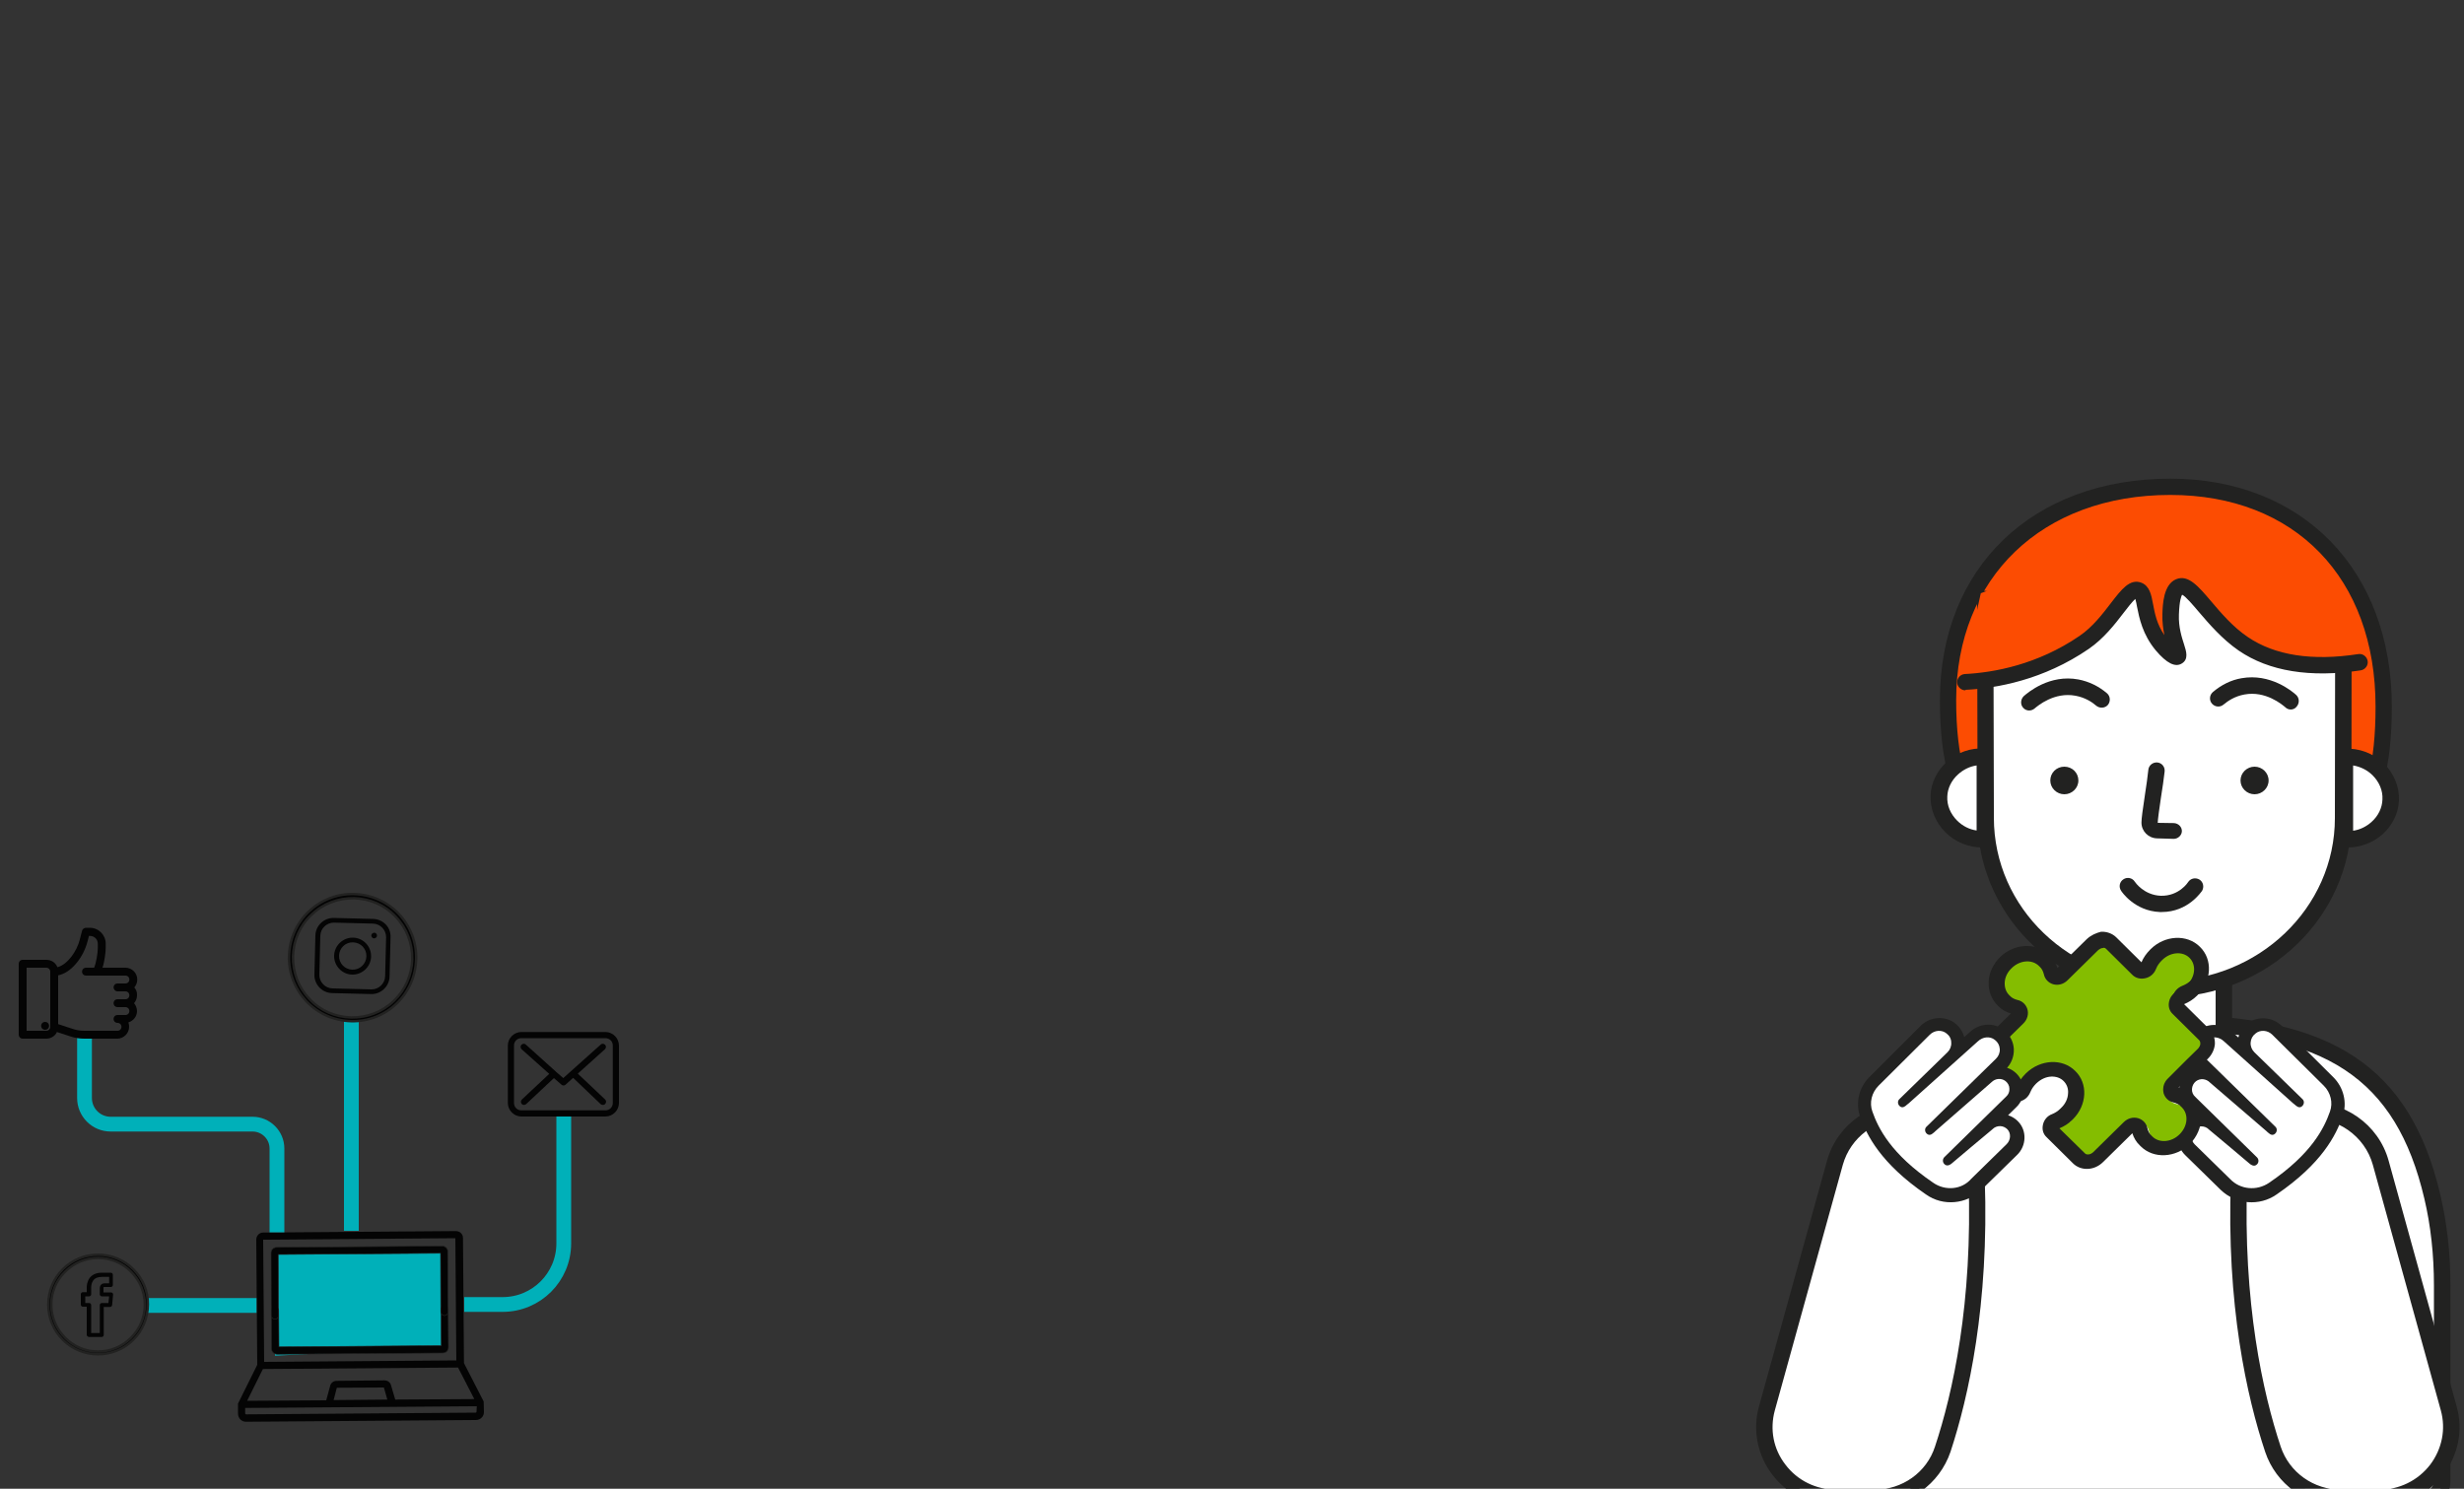 <?xml version="1.0" encoding="utf-8"?>
<!-- Generator: Adobe Illustrator 22.1.0, SVG Export Plug-In . SVG Version: 6.00 Build 0)  -->
<svg version="1.1" id="Capa_1" xmlns="http://www.w3.org/2000/svg" xmlns:xlink="http://www.w3.org/1999/xlink" x="0px" y="0px"
	 viewBox="0 0 1000 604.3" style="enable-background:new 0 0 1000 604.3;" xml:space="preserve">
<rect x="0" y="0" width="1000" height="604.3" fill="#333333" stroke="none"/>
<style type="text/css">
	.st0{fill:#00B0B9;}
	.st1{fill:#040404;}
	.st2{fill:none;stroke:#222221;stroke-width:0.25;stroke-miterlimit:10;}
	.st3{fill:none;stroke:#00B0B9;stroke-width:6;stroke-miterlimit:10;}
	.st4{fill:none;stroke:#222221;stroke-miterlimit:10;}
	.st5{fill:#FFFFFF;}
	.st6{fill:#222221;}
	.st7{fill:#FC4C02;}
	.st8{fill:#222221;stroke:#222221;stroke-width:3;stroke-miterlimit:10;}
	.st9{fill:#84BD00;}
</style>
<polygon class="st0" points="111.9,507.9 180.4,507.3 180.7,546.7 111.6,550.3 "/>
<path class="st1" d="M196.3,569.2C196.3,569.2,196.3,569.2,196.3,569.2c0-0.1,0-0.2,0-0.2c0,0,0,0,0,0c0-0.1,0-0.1,0-0.2
	c0,0,0,0,0,0c0,0,0-0.1-0.1-0.1c0,0,0,0,0,0l-7.9-15.4l-0.4-50.8c0-1.6-1.3-2.8-2.9-2.8l-78.2,0.6c-1.6,0-2.8,1.3-2.8,2.9l0.4,50.8
	l-7.7,15.5c0,0,0,0,0,0c0,0,0,0.1-0.1,0.1c0,0,0,0,0,0c0,0,0,0.1,0,0.2c0,0,0,0,0,0c0,0.1,0,0.1,0,0.2c0,0,0,0,0,0c0,0,0,0.1,0,0.1
	l0,3.7c0,1.9,1.5,3.4,3.4,3.3l93.1-0.7c1.9,0,3.4-1.5,3.3-3.4L196.3,569.2C196.3,569.3,196.3,569.2,196.3,569.2 M106.8,503.2l78-0.6
	l0.4,49.6l-78,0.6L106.8,503.2z M106.7,555.7l79.2-0.6l6.6,12.8l-32.1,0.2l-1.7-5.8c-0.3-1.2-1.4-2-2.7-2l-19.4,0.2
	c-1.2,0-2.3,0.8-2.6,2l-1.6,5.9l-32.1,0.2L106.7,555.7z M157.2,568.1l-21.8,0.2l1.3-5l19.1-0.1L157.2,568.1z M193.4,573
	c0,0.2-0.2,0.4-0.4,0.4l-93.1,0.7c-0.2,0-0.4-0.2-0.4-0.4l0-2.2l94-0.7L193.4,573z"/>
<path class="st1" d="M180.5,529.9c-0.8,0-1.5,0.7-1.5,1.5l0.1,14.8l-65.9,0.5l-0.1-14.8c0-0.8-0.7-1.5-1.5-1.5
	c-0.8,0-1.5,0.7-1.5,1.5l0.1,15.5c0,1.3,1,2.3,2.3,2.3l67.2-0.5c1.3,0,2.3-1,2.3-2.3l-0.1-15.5C181.9,530.5,181.3,529.9,180.5,529.9
	"/>
<path class="st2" d="M180.5,529.9c-0.8,0-1.5,0.7-1.5,1.5l0.1,14.8l-65.9,0.5l-0.1-14.8c0-0.8-0.7-1.5-1.5-1.5
	c-0.8,0-1.5,0.7-1.5,1.5l0.1,15.5c0,1.3,1,2.3,2.3,2.3l67.2-0.5c1.3,0,2.3-1,2.3-2.3l-0.1-15.5C181.9,530.5,181.3,529.9,180.5,529.9
	"/>
<path class="st1" d="M179.5,505.8l-67.2,0.5c-1.3,0-2.3,1-2.3,2.3l0.1,25.4c0,0.8,0.7,1.5,1.5,1.5c0.8,0,1.5-0.7,1.4-1.5l-0.1-24.8
	l65.9-0.5l0.1,23.8c0,0.8,0.7,1.5,1.5,1.5c0.8,0,1.5-0.7,1.4-1.5l-0.1-24.5C181.8,506.8,180.7,505.8,179.5,505.8"/>
<path class="st2" d="M179.5,505.8l-67.2,0.5c-1.3,0-2.3,1-2.3,2.3l0.1,25.4c0,0.8,0.7,1.5,1.5,1.5c0.8,0,1.5-0.7,1.4-1.5l-0.1-24.8
	l65.9-0.5l0.1,23.8c0,0.8,0.7,1.5,1.5,1.5c0.8,0,1.5-0.7,1.4-1.5l-0.1-24.5C181.8,506.8,180.7,505.8,179.5,505.8"/>
<path class="st3" d="M112.4,500.2v-34c0-5.5-4.5-9.9-9.9-9.9H44.9c-5.9,0-10.6-4.8-10.6-10.6V420"/>
<line class="st3" x1="104.1" y1="529.9" x2="59.5" y2="529.9"/>
<line class="st3" x1="142.6" y1="499.6" x2="142.6" y2="414.2"/>
<path class="st3" d="M188.4,529.5H204c13.7,0,24.8-11.1,24.8-24.8V453"/>
<path class="st1" d="M161.8,370.9c-4.8-5-11.2-7.8-18.1-8c-6.9-0.2-13.4,2.4-18.4,7.1c-5,4.8-7.8,11.2-8,18.1
	c-0.2,6.9,2.4,13.4,7.1,18.4c4.8,5,11.2,7.8,18.1,8c6.9,0.2,13.5-2.4,18.4-7.1c5-4.8,7.8-11.2,8-18.1
	C169.1,382.5,166.5,375.9,161.8,370.9 M159.8,406.3c-4.7,4.5-10.8,6.8-17.3,6.7c-6.5-0.2-12.5-2.8-16.9-7.5
	c-4.5-4.7-6.8-10.8-6.7-17.3c0.2-6.5,2.8-12.5,7.5-16.9c4.7-4.5,10.8-6.8,17.3-6.7c6.5,0.2,12.5,2.8,16.9,7.5
	c4.5,4.7,6.8,10.8,6.7,17.3C167.1,395.8,164.5,401.8,159.8,406.3"/>
<path class="st4" d="M161.8,370.9c-4.8-5-11.2-7.8-18.1-8c-6.9-0.2-13.4,2.4-18.4,7.1c-5,4.8-7.8,11.2-8,18.1
	c-0.2,6.9,2.4,13.4,7.1,18.4c4.8,5,11.2,7.8,18.1,8c6.9,0.2,13.5-2.4,18.4-7.1c5-4.8,7.8-11.2,8-18.1
	C169.1,382.5,166.5,375.9,161.8,370.9 M159.8,406.3c-4.7,4.5-10.8,6.8-17.3,6.7c-6.5-0.2-12.5-2.8-16.9-7.5
	c-4.5-4.7-6.8-10.8-6.7-17.3c0.2-6.5,2.8-12.5,7.5-16.9c4.7-4.5,10.8-6.8,17.3-6.7c6.5,0.2,12.5,2.8,16.9,7.5
	c4.5,4.7,6.8,10.8,6.7,17.3C167.1,395.8,164.5,401.8,159.8,406.3"/>
<path class="st1" d="M151.4,373l-15.9-0.4c-4-0.1-7.4,3.1-7.5,7.1l-0.4,15.9c-0.1,4,3.1,7.4,7.1,7.5l15.9,0.4c4,0.1,7.4-3.1,7.5-7.1
	l0.4-15.9C158.7,376.4,155.5,373.1,151.4,373 M156.3,396.3c-0.1,3-2.6,5.3-5.5,5.3l-15.9-0.4c-3-0.1-5.3-2.6-5.3-5.5l0.4-15.9
	c0.1-3,2.6-5.3,5.5-5.3l15.9,0.4c3,0.1,5.3,2.6,5.3,5.5L156.3,396.3z"/>
<path class="st1" d="M151.9,378.6c-0.6,0-1.2,0.5-1.2,1.1c0,0.6,0.5,1.2,1.1,1.2c0.6,0,1.2-0.5,1.2-1.1
	C153,379.1,152.5,378.6,151.9,378.6"/>
<path class="st1" d="M143.3,380.6c-4.1-0.1-7.6,3.2-7.7,7.3c-0.1,4.1,3.2,7.6,7.3,7.7c4.1,0.1,7.6-3.2,7.7-7.3
	C150.7,384.1,147.4,380.7,143.3,380.6 M143,393.6c-3.1-0.1-5.5-2.6-5.4-5.7c0.1-3.1,2.6-5.5,5.7-5.4c3.1,0.1,5.5,2.6,5.4,5.7
	C148.6,391.3,146,393.7,143,393.6"/>
<path class="st1" d="M18.3,414.8c0.9,0,1.6,0.7,1.6,1.6c0,0.9-0.7,1.6-1.6,1.6c-0.9,0-1.6-0.7-1.6-1.6
	C16.7,415.5,17.4,414.8,18.3,414.8"/>
<path class="st1" d="M54.5,400.8c0.8-0.9,1.2-2,1.2-3.2c0-2.7-2.2-4.8-4.8-4.8h-9.3c0.9-2.8,1.3-6.5,1.3-8.1V383
	c0-3.5-2.9-6.4-6.4-6.4h-1.6c-0.7,0-1.4,0.5-1.6,1.2l-0.9,3.5c-1.2,4.9-5.1,10.3-9.1,11.3c-0.7-1.8-2.4-3-4.5-3H9.2
	c-0.9,0-1.6,0.7-1.6,1.6V420c0,0.9,0.7,1.6,1.6,1.6h9.6c1.9,0,3.6-1.1,4.3-2.7l5.5,1.8c1.8,0.6,3.7,0.9,5.6,0.9h13.4
	c2.6,0,4.8-2.2,4.8-4.8c0-0.6-0.1-1.2-0.3-1.8c2-0.6,3.5-2.4,3.5-4.6c0-1.2-0.5-2.4-1.2-3.2c0.8-0.9,1.2-2,1.2-3.2
	C55.7,402.7,55.2,401.6,54.5,400.8 M20.4,416.8c0,0.9-0.7,1.6-1.6,1.6h-8v-25.6h8c0.9,0,1.6,0.7,1.6,1.6V416.8z M47.7,402.4h3.2
	c0.9,0,1.6,0.7,1.6,1.6c0,0.9-0.7,1.6-1.6,1.6h-3.2c-0.9,0-1.6,0.7-1.6,1.6c0,0.9,0.7,1.6,1.6,1.6h3.2c0.9,0,1.6,0.7,1.6,1.6
	c0,0.9-0.7,1.6-1.6,1.6h-3.2c-0.9,0-1.6,0.7-1.6,1.6c0,0.9,0.7,1.6,1.6,1.6c0.9,0,1.6,0.7,1.6,1.6s-0.7,1.6-1.6,1.6H34.3
	c-1.6,0-3.1-0.2-4.6-0.7l-6.1-2v-19.8c2.5-0.5,5-2.1,7.2-4.7c2.2-2.5,3.9-5.9,4.7-9l0.6-2.3h0.4c1.8,0,3.2,1.4,3.2,3.2v1.6
	c0,2.2-0.7,6.3-1.5,8.1h-3.3c-0.9,0-1.6,0.7-1.6,1.6c0,0.9,0.7,1.6,1.6,1.6h16c0.9,0,1.6,0.7,1.6,1.6c0,0.9-0.7,1.6-1.6,1.6h-3.2
	c-0.9,0-1.6,0.7-1.6,1.6C46.1,401.6,46.8,402.4,47.7,402.4"/>
<path class="st1" d="M245.7,418.9h-34.1c-3,0-5.5,2.5-5.5,5.5v23.3c0,3,2.5,5.5,5.5,5.5h34.1c3,0,5.5-2.5,5.5-5.5v-23.3
	C251.2,421.4,248.7,418.9,245.7,418.9 M248.7,447.7c0,1.7-1.3,3-3,3h-34.1c-1.7,0-3-1.3-3-3v-23.3c0-1.7,1.3-3,3-3h34.1
	c1.7,0,3,1.3,3,3L248.7,447.7L248.7,447.7z"/>
<path class="st1" d="M234.5,435.8l11-9.9c0.5-0.5,0.6-1.3,0.1-1.8c-0.5-0.5-1.3-0.6-1.8-0.1l-15.2,13.6l-3-2.6c0,0,0,0,0,0
	c-0.1-0.1-0.1-0.1-0.2-0.2L213.4,424c-0.5-0.5-1.3-0.4-1.8,0.1c-0.5,0.5-0.4,1.3,0.1,1.8l11.2,10l-11.1,10.4
	c-0.5,0.5-0.5,1.3-0.1,1.8c0.3,0.3,0.6,0.4,0.9,0.4c0.3,0,0.6-0.1,0.9-0.3l11.3-10.6l3.1,2.7c0.2,0.2,0.5,0.3,0.8,0.3
	c0.3,0,0.6-0.1,0.8-0.3l3.1-2.8l11.2,10.7c0.2,0.2,0.6,0.3,0.9,0.3c0.3,0,0.7-0.1,0.9-0.4c0.5-0.5,0.5-1.3,0-1.8L234.5,435.8z"/>
<path class="st1" d="M36.2,542.7h5.1c0.4,0,0.8-0.4,0.8-0.8v-11.4h2.6c0.4,0,0.7-0.3,0.8-0.7l0.4-4.3c0-0.2,0-0.4-0.2-0.6
	c-0.2-0.2-0.4-0.3-0.6-0.3h-3.1v-1.8c0-0.4,0.1-0.4,0.3-0.4h2.7c0.4,0,0.8-0.4,0.8-0.8v-4.2c0-0.4-0.4-0.8-0.8-0.8l-3.8,0
	c-2.6,0-4.1,1.2-4.8,2.1c-1,1.4-1.2,3-1.2,3.8v2h-1.6c-0.4,0-0.8,0.4-0.8,0.8v4.3c0,0.4,0.4,0.8,0.8,0.8h1.6V542
	C35.4,542.4,35.8,542.7,36.2,542.7 M34.6,528.9v-2.7h1.6c0.4,0,0.8-0.4,0.8-0.8v-2.8c0-0.5,0.1-1.8,0.8-2.8c0.7-1,1.9-1.5,3.5-1.5
	l3,0v2.6h-1.9c-0.9,0-1.9,0.6-1.9,2v2.5c0,0.4,0.4,0.8,0.8,0.8h3l-0.3,2.7h-2.7c-0.4,0-0.8,0.4-0.8,0.8v11.4H37v-11.4
	c0-0.4-0.4-0.8-0.8-0.8H34.6z"/>
<path class="st1" d="M54.1,515.2c-3.8-3.8-8.9-5.9-14.3-5.9c-5.4,0-10.5,2.1-14.3,5.9c-3.8,3.8-5.9,8.9-5.9,14.3
	c0,5.4,2.1,10.5,5.9,14.3c3.8,3.8,8.9,5.9,14.3,5.9c5.4,0,10.5-2.1,14.3-5.9c3.8-3.8,5.9-8.9,5.9-14.3
	C60.1,524.1,58,519.1,54.1,515.2 M53.2,543c-3.6,3.6-8.4,5.6-13.4,5.6c-5.1,0-9.9-2-13.4-5.6c-3.6-3.6-5.6-8.4-5.6-13.4
	c0-5.1,2-9.9,5.6-13.4c3.6-3.6,8.4-5.6,13.4-5.6c5.1,0,9.9,2,13.4,5.6c3.6,3.6,5.6,8.4,5.6,13.4C58.8,534.6,56.8,539.4,53.2,543"/>
<path class="st4" d="M54.1,515.2c-3.8-3.8-8.9-5.9-14.3-5.9c-5.4,0-10.5,2.1-14.3,5.9c-3.8,3.8-5.9,8.9-5.9,14.3
	c0,5.4,2.1,10.5,5.9,14.3c3.8,3.8,8.9,5.9,14.3,5.9c5.4,0,10.5-2.1,14.3-5.9c3.8-3.8,5.9-8.9,5.9-14.3
	C60.1,524.1,58,519.1,54.1,515.2 M53.2,543c-3.6,3.6-8.4,5.6-13.4,5.6c-5.1,0-9.9-2-13.4-5.6c-3.6-3.6-5.6-8.4-5.6-13.4
	c0-5.1,2-9.9,5.6-13.4c3.6-3.6,8.4-5.6,13.4-5.6c5.1,0,9.9,2,13.4,5.6c3.6,3.6,5.6,8.4,5.6,13.4C58.8,534.6,56.8,539.4,53.2,543"/>
<g>
	<path class="st5" d="M781.9,608.4c68.4,0,172.4,0.1,202,0c4,0,7.2-3.2,7.2-7.2v-79.5c0-12.1-1.2-24.2-4-36
		c-12-50.8-43.4-70.4-106.4-70.4c-10.4-1-23.5-1.4-38.4,0.7c-3.7,0.5-48.6,9.7-64.7,63.6c-3.1,10.5-4.5,21.4-4.5,32.4l0.4,88.3
		C773.6,604.7,777.3,608.4,781.9,608.4"/>
</g>
<g>
	<path class="st6" d="M950.6,611.7c-44.9,0-116.9,0-168.7,0c-6.4,0-11.6-5.1-11.6-11.5l-0.4-88.3c-0.1-11.7,1.5-23,4.6-33.3
		c17.5-58.3,66.9-65.8,67.4-65.9c12.9-1.8,26.1-2,39.2-0.7c0,0,0.1,0,0.1,0c65.3,0,97.1,21.2,109.2,73c2.7,11.4,4.1,23.8,4.1,36.8
		v79.5c0,5.8-4.7,10.5-10.5,10.5C976.7,611.7,965,611.7,950.6,611.7z M864.4,417.8c-7.3,0-14.5,0.5-21.6,1.5
		c-0.5,0.1-46,7.8-62,61.2c-2.9,9.8-4.4,20.3-4.3,31.4l0.4,88.3c0,2.7,2.3,4.9,5,4.9h0c68.4,0,172.4,0.1,202,0
		c2.2,0,3.9-1.7,3.9-3.8v-79.5c0-12.5-1.3-24.3-3.9-35.3c-11.5-48.9-40.4-67.9-103.2-67.9C875.2,418,869.8,417.8,864.4,417.8z"/>
</g>
<g>
	<path class="st7" d="M967.4,286.7c0,65.5-31,60.2-84.2,60.2c-53.2,0-92.6,8.1-92.6-62.7c0-52.5,37-86.6,90.2-86.6
		C934,197.6,967.4,234.3,967.4,286.7"/>
</g>
<g>
	<path class="st6" d="M855.2,350.5c-21.7,0-40.3-1.7-52.5-13.8c-10.5-10.4-15.4-27-15.4-52.5c0-53.8,37.6-89.9,93.5-89.9
		c53.8,0,89.9,37.2,89.9,92.5c0,25-4.5,41.2-14.2,50.8c-13.2,13.1-34.8,13-62.2,12.8c-8.4-0.1-17.6,0-26,0.1
		C863.8,350.4,859.4,350.5,855.2,350.5z M880.8,200.9c-52,0-86.9,33.5-86.9,83.3c0,23.3,4.4,38.9,13.4,47.8
		c12.7,12.5,33.9,12.2,60.9,11.8c8.5-0.1,17.7-0.2,26.2-0.1c26.8,0.2,46.2,0.3,57.5-10.8c8.3-8.3,12.2-22.9,12.2-46.1
		C964.1,234.6,931.4,200.9,880.8,200.9z"/>
</g>
<g>
	<path class="st5" d="M902.6,391.2h-48.9V419c0,6.6,3.8,12.7,9.9,15.6c3.8,1.8,8.7,3.3,14.4,3.3c5.8,0,10.8-1.5,14.6-3.3
		c6.1-2.9,9.9-9,9.9-15.6V391.2z"/>
</g>
<g>
	<path class="st6" d="M878.1,441.2c0,0-0.1,0-0.1,0c-5.5,0-10.8-1.2-15.8-3.6c-7.2-3.4-11.8-10.7-11.8-18.6v-31h55.5v31
		c0,7.9-4.6,15.2-11.8,18.6C889,440,883.7,441.2,878.1,441.2z M857,394.6V419c0,5.3,3.1,10.3,8,12.6c4.1,2,8.5,3,13,3
		c4.6,0.1,9-1,13.2-3c4.9-2.3,8-7.3,8-12.6v-24.4H857z"/>
</g>
<g>
	<path class="st5" d="M951,331.4c0-23.9,0.1-47.7,0.1-71.6c-48.5-5.5-96.9-11-145.4-16.5c0.1,29.4,0.1,58.7,0.2,88.1h0
		c0,0.2,0,0.4,0,0.7c0,38.3,32.5,69.4,72.5,69.4c40.1,0,72.5-31.1,72.5-69.4V331.4z"/>
</g>
<g>
	<path class="st6" d="M878.4,404.8c-40.9,0-74.3-31.2-75.8-70.1h0l0-1.2c0-0.5,0-1,0-1.5l0-0.2l0-0.5l-0.2-91.8l152,17.3l-0.1,75.2
		C954.3,372.2,920.2,404.8,878.4,404.8z M809.2,328.1L809.2,328.1l0,3.3l0,0.5c0,36.7,31,66.3,69.2,66.3s69.2-29.7,69.2-66.1
		l0.1-69.3L809,247L809.2,328.1z"/>
</g>
<g>
	<path class="st6" d="M843.5,316.8c0,3.1-2.6,5.6-5.7,5.6s-5.7-2.5-5.7-5.6c0-3.1,2.5-5.6,5.7-5.6S843.5,313.7,843.5,316.8"/>
</g>
<g>
	<path class="st6" d="M929.7,288c-0.8,0-1.6-0.3-2.2-0.9c-1.3-1.1-8-6.8-16.6-5.2c-3.9,0.7-6.7,2.6-8.5,4.1c-1.4,1.2-3.5,1-4.7-0.4
		c-1.2-1.4-1-3.5,0.4-4.7c3.4-2.9,7.4-4.9,11.6-5.6c11.7-2.1,20.6,5.3,22.2,6.8c1.3,1.2,1.4,3.3,0.2,4.7
		C931.5,287.6,930.6,288,929.7,288z"/>
</g>
<g>
	<path class="st7" d="M882.1,222.6l47.1,3.1l19.3,12.5l5.3,9.1l2.2,21.6c-24.3,3.7-38.5-1.6-47.1-7.5c-13.6-9.3-20.9-25.3-26.1-23.2
		c-3.2,1.3-3.4,8.3-3.5,11.2c-0.3,9.6,4.3,16.2,2.8,17.1c-1,0.6-3.9-1.7-6.3-4.6c-8.5-10.1-5.6-20.8-9.6-22.3
		c-4.6-1.7-10.3,13.2-22,21.2c-19.5,13.3-39.2,15.6-48.3,16.1l8-36.1l52.1-19.9L882.1,222.6"/>
</g>
<g>
	<path class="st5" d="M797.6,276.9c9.1-0.5,28.8-2.8,48.3-16.1c11.7-8,17.4-22.9,22-21.2c3.9,1.5,1.1,12.2,9.6,22.3
		c2.4,2.8,5.3,5.2,6.3,4.6c1.5-0.9-3.1-7.5-2.8-17.1c0.1-2.9,0.3-10,3.5-11.2c5.2-2.1,12.4,13.9,26.1,23.2
		c8.6,5.9,22.8,11.1,47.1,7.5"/>
</g>
<g>
	<path class="st6" d="M797.6,280.2c-1.7,0-3.2-1.4-3.3-3.1c-0.1-1.8,1.3-3.4,3.1-3.5c11.8-0.6,29.5-3.8,46.6-15.5
		c5.3-3.6,9.4-9,12.7-13.3c4.3-5.6,7.7-10,12.3-8.3c3.4,1.3,4.1,4.9,4.8,8.7c0.7,3.7,1.5,8.1,4.6,12.6c-0.5-2.5-0.9-5.3-0.8-8.5
		c0.1-3.9,0.4-12.1,5.6-14.2c4.9-2,9,2.9,14.2,9c3.9,4.6,8.8,10.4,14.9,14.5c10.9,7.4,26,9.8,44.8,6.9c1.8-0.3,3.5,1,3.8,2.8
		c0.3,1.8-1,3.5-2.8,3.8c-20.5,3.1-37.2,0.4-49.5-8c-6.8-4.7-12-10.8-16.2-15.7c-2.3-2.7-5.4-6.4-6.8-7c-0.3,0.5-1.1,2.2-1.3,8.1
		c-0.2,5.1,1.2,9.3,2.1,12.1c0.9,2.8,1.9,6-0.9,7.7c-2.7,1.7-6.2-0.1-10.6-5.3c-5.4-6.5-6.7-13.2-7.6-17.7c-0.2-1-0.4-2.3-0.7-3.2
		c-1.2,1.1-3.2,3.6-4.7,5.6c-3.6,4.7-8.1,10.5-14.2,14.7c-18.4,12.6-37.4,16-50,16.6C797.8,280.2,797.7,280.2,797.6,280.2z"/>
</g>
<g>
	<path class="st6" d="M882.2,340.5c0,0-0.1,0-0.1,0l-6.7-0.2c-3.5-0.1-6.3-2.9-6.3-6.4c0-1.6,0.5-5.3,1.4-11.2
		c0.6-3.7,1.1-7.6,1.4-10.3c0.2-1.8,1.9-3.1,3.7-2.9c1.8,0.2,3.1,1.8,2.9,3.7c-0.3,2.8-0.9,6.8-1.5,10.6c-0.6,4-1.3,9-1.3,10.2
		l6.6,0.1c1.8,0.1,3.3,1.6,3.2,3.4C885.4,339.1,883.9,340.5,882.2,340.5z"/>
</g>
<g>
	<path class="st6" d="M877.3,370.2c-0.2,0-0.5,0-0.7,0c-10.3-0.4-15.6-8.3-15.8-8.7c-1-1.5-0.6-3.6,1-4.6c1.5-1,3.6-0.6,4.6,1
		c0.2,0.3,3.7,5.4,10.5,5.7c7.5,0.2,11.1-5.5,11.1-5.5c1-1.6,3-2,4.6-1.1c1.6,1,2,3,1.1,4.6C893.4,361.9,888.1,370.2,877.3,370.2z"
		/>
</g>
<g>
	<path class="st5" d="M805.5,307.2c-9.9-0.6-18.1,7-18.6,15.9c-0.4,9.5,8.1,18.1,18.6,17.5V307.2z"/>
</g>
<g>
	<path class="st6" d="M804.5,344c-5.6,0-11-2.2-15-6.2c-4-4-6.2-9.4-6-14.9c0.2-5.2,2.6-10,6.6-13.7c4.2-3.8,9.7-5.7,15.4-5.4
		l3.1,0.2v39.7l-3.1,0.2C805.3,344,804.9,344,804.5,344z M802.2,310.7c-2.8,0.4-5.4,1.7-7.5,3.6c-2.7,2.4-4.3,5.7-4.4,9
		c-0.2,3.6,1.3,7.1,4,9.8c2.2,2.2,5,3.6,7.9,4V310.7z"/>
</g>
<g>
	<path class="st5" d="M951.7,340.6c9.9,0.6,18.1-7,18.6-15.9c0.4-9.5-8.1-18.1-18.6-17.5V340.6z"/>
</g>
<g>
	<path class="st6" d="M952.7,344c-0.4,0-0.8,0-1.2,0l-3.1-0.2v-39.7l3.1-0.2c6-0.3,11.8,1.9,16.1,6.1c4,4,6.2,9.4,6,14.9
		c-0.2,5.2-2.6,10-6.6,13.7C963,342.1,958,344,952.7,344z M955,310.7v26.5c2.8-0.4,5.4-1.7,7.5-3.6c2.7-2.4,4.3-5.7,4.4-9.1
		c0.2-3.6-1.3-7.1-4-9.8C960.8,312.6,958,311.2,955,310.7z"/>
</g>
<g>
	<path class="st6" d="M823.5,288.4c-0.9,0-1.8-0.4-2.4-1.1c-1.2-1.3-1.1-3.4,0.2-4.7c1.7-1.5,10.5-9,22.2-6.8
		c4.2,0.8,8.2,2.7,11.6,5.6c1.4,1.2,1.5,3.3,0.4,4.7c-1.2,1.4-3.3,1.5-4.7,0.4c-1.7-1.5-4.6-3.4-8.5-4.1c-8.6-1.6-15.3,4.1-16.6,5.2
		C825.1,288.1,824.3,288.4,823.5,288.4z"/>
</g>
<g>
	<path class="st6" d="M920.7,316.8c0,3.1-2.6,5.6-5.7,5.6s-5.7-2.5-5.7-5.6c0-3.1,2.6-5.6,5.7-5.6S920.7,313.7,920.7,316.8"/>
</g>
<g>
	<path class="st5" d="M922.4,588.3c-6.9-20.9-15.6-58.1-13.8-109.7c0.5-14.8,12.2-26.8,27.1-27.9c13.9-1,26.7,7.9,30.3,21.2
		l27.6,99.7c5.1,18.4-8.9,36.5-28.2,36.5h-15.3C937.6,608.1,926.3,600.1,922.4,588.3"/>
</g>
<g>
	<path class="st6" d="M965.5,611.4h-15.3c-14.1,0-26.5-8.9-30.9-22.1l0,0c-7.4-22.2-15.8-59.5-13.9-110.8
		c0.6-16.5,13.6-29.8,30.2-31c15.5-1.1,29.7,8.8,33.8,23.6l27.6,99.7c2.7,9.7,0.7,19.8-5.4,27.8
		C985.4,606.7,975.9,611.4,965.5,611.4z M925.6,587.2c3.5,10.5,13.4,17.5,24.6,17.5h15.3c8.2,0,15.8-3.7,20.8-10.2
		c4.8-6.4,6.4-14.4,4.3-22l-27.6-99.7c-3.3-11.8-14.6-19.6-26.9-18.8c-13.2,1-23.6,11.6-24.1,24.7
		C910.2,529,918.4,565.5,925.6,587.2L925.6,587.2z"/>
</g>
<g>
	<path class="st8" d="M923.1,483.6c18.1-12.4,23.6-23.5,26.2-30.9c1.8-5,0.4-10.7-3.5-14.5L925,417.5c-3.3-3.2-8.5-3.6-12-0.8
		c-2,1.6-3.3,4-3.4,6.6c0,0.3,0,0.6,0,0.9c-1.6-1.4-3.1-2.8-4.4-4c-3.3-3.2-8.5-3.6-12-0.8c-0.3,0.3-0.7,0.5-0.9,0.9
		c-1.5,1.5-2.4,3.6-2.5,5.7c-0.1,2.6,0.8,5.1,2.7,6.9l1.8,1.7c-1.9-0.1-3.8,0.5-5.3,1.7c-1.9,1.5-3,3.6-3.1,5.9
		c-0.1,2.3,0.8,4.6,2.4,6.2l5.5,5.4c-0.1,0-0.3,0-0.5,0c-2.2,0.1-4.2,1-5.8,2.6c-3,3.2-2.8,8.3,0.4,11.4l14.4,14.1
		C907.9,487.3,916.7,488.1,923.1,483.6 M890.6,464.9c-1.7-1.7-1.9-4.4-0.3-6c0,0,0,0,0,0c0.8-0.8,1.8-1.3,3-1.3c1.1,0,2.2,0.4,3,1.2
		c0,0,0.1,0.1,0.1,0.1l8.5,7.1c2.1,1.8,4.2,3.5,5.8,4.9l1.9,1.6c0.2,0.1,0.4,0.3,0.6,0.5l0,0l0,0c0.8,0.6,1.8,1,2.8-0.1
		c0.7-0.8,0.7-2-0.1-2.7l-25.1-24.6c-0.9-0.8-1.3-2-1.3-3.2c0.1-1.2,0.6-2.3,1.6-3.1c1.6-1.3,4.1-1.1,5.7,0.5c0,0,0.1,0.1,0.1,0.1
		l22.7,19.8c0.3,0.2,0.5,0.5,0.8,0.7l0.1,0.1l0,0c0.9,0.7,1.8,1,2.8,0c0,0,0,0,0,0c0.7-0.8,0.7-2-0.1-2.7L895.1,430
		c-1-1-1.6-2.4-1.5-3.9c0.1-1.5,0.8-2.8,1.9-3.7c2-1.6,4.9-1.3,6.9,0.6l28,25.1c0.3,0.3,0.7,0.6,1,0.8l0.2,0.2l0,0
		c1,0.7,1.8,1,2.7,0c0,0,0,0,0,0c0.7-0.8,0.7-2-0.1-2.7l-19.5-19c-1-1-1.6-2.4-1.5-3.9c0.1-1.5,0.8-2.8,2-3.7c2-1.6,4.9-1.3,6.8,0.5
		l20.8,20.7l0,0c2.8,2.7,3.8,6.9,2.5,10.5c-2.4,6.8-7.5,17.2-24.7,28.9c-4.9,3.4-11.6,2.8-15.9-1.4L890.6,464.9z"/>
</g>
<g>
	<path class="st5" d="M920.9,480.1c17.2-11.7,22.3-22.1,24.7-28.9c1.3-3.6,0.3-7.7-2.5-10.5c0,0,0,0,0,0L922.2,420
		c-1.9-1.9-4.9-2.1-6.8-0.5c-1.2,0.9-1.9,2.2-2,3.7c-0.1,1.5,0.5,2.9,1.5,3.9l19.5,19c0.8,0.7,0.8,1.9,0.1,2.7c0,0,0,0,0,0
		c-0.9,1-1.8,0.7-2.7,0l0,0l-0.2-0.2c-0.3-0.2-0.6-0.5-1-0.8l-28-25.1c-2-1.9-4.9-2.2-6.9-0.6c-1.2,0.9-1.9,2.2-2,3.7
		c-0.1,1.5,0.5,2.9,1.5,3.9l28.2,27.6c0.8,0.7,0.8,1.9,0.1,2.7c0,0,0,0,0,0c-0.9,1-1.9,0.7-2.7,0l0,0l-0.1-0.1
		c-0.3-0.2-0.5-0.4-0.8-0.7L897,439.5c0,0-0.1,0-0.1-0.1c-1.6-1.6-4-1.8-5.7-0.5c-1,0.8-1.5,1.9-1.6,3.1c-0.1,1.2,0.4,2.4,1.3,3.2
		l25.1,24.6c0.7,0.7,0.8,1.9,0.1,2.7c-1,1.1-2,0.6-2.8,0.1l0,0l0,0c-0.2-0.2-0.4-0.3-0.6-0.5l-1.9-1.6c-1.6-1.3-3.7-3.1-5.8-4.9
		l-8.5-7.1c0,0-0.1-0.1-0.1-0.1c-0.8-0.8-1.9-1.2-3-1.2c-1.1,0-2.2,0.5-3,1.3c0,0,0,0,0,0c-1.5,1.6-1.4,4.3,0.3,6l14.4,14.1
		C909.2,482.9,915.9,483.5,920.9,480.1"/>
</g>
<g>
	<path class="st5" d="M788.4,588.3c6.9-20.9,15.6-58.1,13.8-109.7c-0.5-14.8-12.2-26.8-27.1-27.9c-13.9-1-26.7,7.9-30.3,21.2
		L717,571.6c-5.1,18.4,8.9,36.5,28.2,36.5h15.3C773.2,608.1,784.5,600.1,788.4,588.3"/>
</g>
<g>
	<path class="st6" d="M760.6,611.4h-15.3c-10.3,0-19.8-4.7-26-12.8c-6.1-8-8.1-18.2-5.4-27.8l27.6-99.7
		c4.1-14.8,18.3-24.7,33.8-23.6c16.6,1.2,29.6,14.5,30.2,31c1.8,51.3-6.6,88.6-13.9,110.8l0,0C787.1,602.5,774.7,611.4,760.6,611.4z
		 M772.9,454c-11.6,0-21.9,7.7-25,18.8l-27.6,99.7c-2.1,7.7-0.6,15.7,4.3,22c4.9,6.5,12.5,10.2,20.8,10.2h15.3
		c11.3,0,21.2-7,24.6-17.5c7.2-21.7,15.4-58.2,13.6-108.5c-0.5-13.1-10.8-23.7-24-24.7C774.2,454,773.5,454,772.9,454z M788.4,588.3
		L788.4,588.3L788.4,588.3z"/>
</g>
<g>
	<path class="st9" d="M837.3,395.4c-4.4,2.2-5.9,2.2-6.4,1.7c-0.4-0.4,0-1.1,0.1-3.3c0-1.7,0-2.6-0.5-3c-1-0.8-2.9,0.9-4.4,0
		c-0.5-0.3-0.8-0.8-1-1.2l-0.3-0.3c-3-2.9-8.3-2.5-11.9,1c-1.8,1.7-2.8,3.9-3,6.2c-0.1,2.1,0.6,4,2,5.4l0.3,0.3
		c0.2,0.1,0.5,0.4,0.8,0.7c0.9,0.9,1.2,1.6,1.8,2.8c0.9,1.7,1.4,2.5,2.1,2.8c1.3,0.4,2.4-1,3-0.6c0.4,0.3,0.4,1.6-1.7,6.2l-13.3,13
		c-1.1,1.1-1.3,2.7-0.5,3.6l11,10.8c-0.2-1.5,0.6-2.7,1.6-2.9c0.7-0.2,1.4,0.3,1.6,0.4c0.8,0.5,1.7,0.9,2.5,1.4
		c4.9-8.1,14.8-9.5,19.7-5.7c5,3.9,6,14.2-1,20.9c0-1.4,0-2.8,0.1-4.2c-1.3,1.3-2.8,3-4.1,5c-0.7,1.1-1.4,2.2-1.9,3.2l11,10.7
		c0.5,0.5,1.1,0.5,1.5,0.5c0.8,0,1.5-0.4,2.1-1l13.3-13c1.7-1.7,4.1-2.3,6.4-1.7c2.1,0.6,3.6,2.2,4,4.2c0.3,1.3,0.9,2.4,1.8,3.3
		l0.3,0.3c3,2.9,8.3,2.5,11.9-1c3.5-3.5,4-8.7,1-11.6l-0.3-0.3c-0.9-0.9-2.1-1.5-3.4-1.8c-2.1-0.4-3.7-1.9-4.3-3.9
		c-0.2-0.6-0.2-1.1-0.2-1.7c0-1.7,0.7-3.3,2-4.5l3.5-3.4l4.7-4.6l5.1-5c0.6-0.6,1-1.3,1-2.1c0-0.4,0-1-0.5-1.5
		c0,0-13.5-14.7-13.1-16.7c0.5-2.2,2-3.9,4.1-4.7c1.3-0.5,2.5-1.3,3.6-2.3l0.4-0.4c3.5-3.5,4-8.7,1-11.6c-3-2.9-8.3-2.5-11.9,1
		l-0.4,0.4c-1,1-1.8,2.2-2.4,3.5c-0.8,2.1-2.6,3.6-4.8,4c-2,0.4-4.1-0.2-5.5-1.5l-11.5-11.3c-0.5-0.5-1.1-0.5-1.5-0.5
		c-0.7,0-1.5,0.4-2.1,1L837.3,395.4z"/>
</g>
<g>
	<path class="st6" d="M846.9,381.2l-11.9,11.7c-0.6-1.9-1.7-3.6-3.1-5l-0.3-0.3c-5.2-5.2-14.1-4.7-19.9,0.9
		c-2.7,2.7-4.4,6.2-4.6,9.8c-0.2,3.8,1.1,7.3,3.6,9.8l0.3,0.3c1.4,1.4,3.1,2.4,5.1,3l-11.9,11.7c-3.5,3.4-3.7,8.9-0.5,12l10.7,10.6
		c1.3,1.3,3.2,1.8,5.1,1.4c2.1-0.4,3.7-1.8,4.5-3.8c0.5-1.2,1.2-2.3,2.2-3.3l0.3-0.3c1.7-1.6,3.8-2.6,5.9-2.7c2-0.1,3.8,0.5,5.1,1.8
		c1.3,1.3,2,3.1,1.8,5.1c-0.1,2.1-1.1,4.2-2.8,5.8l-0.3,0.3c-1,1-2.1,1.7-3.3,2.2c-2,0.7-3.4,2.4-3.8,4.4c-0.4,1.9,0.1,3.7,1.5,5
		l10.7,10.6c3.2,3.2,8.7,3,12.2-0.5l11.9-11.7c0.6,1.9,1.6,3.6,3.1,5l0.3,0.3c5.2,5.2,14.2,4.7,19.9-0.9c3-3,4.6-6.9,4.6-10.7
		c0-3.3-1.2-6.5-3.7-9l-0.3-0.3c-1.4-1.4-3.1-2.4-5.1-3l11.9-11.7c1.6-1.6,2.6-3.7,2.8-5.9c0-0.2,0-0.3,0-0.5c0-2.1-0.8-4.1-2.3-5.6
		l-10.2-10.1c1.9-0.8,3.7-1.9,5.2-3.4l0.3-0.3c5.7-5.7,6.2-14.5,0.9-19.6c-5.2-5.2-14.2-4.7-19.9,0.9l-0.3,0.3
		c-1.5,1.5-2.7,3.2-3.5,5.1l-10.2-10.1c-1.6-1.6-3.9-2.4-6.2-2.3C850.7,378.7,848.6,379.6,846.9,381.2 M854.7,385.1l10.7,10.6
		c1.3,1.3,3.2,1.8,5.1,1.4c2.1-0.4,3.7-1.8,4.5-3.8c0.5-1.2,1.2-2.3,2.2-3.3l0.3-0.3c3.3-3.3,8.3-3.7,11.1-0.9
		c2.8,2.8,2.4,7.6-0.9,10.9l-0.3,0.3c-1,1-2.1,1.7-3.3,2.2c-2,0.7-3.4,2.4-3.8,4.4c-0.4,1.9,0.1,3.7,1.5,5l10.7,10.6
		c0.4,0.4,0.5,1,0.5,1.4c0,0.7-0.4,1.4-0.9,2l-4.8,4.7l-4.4,4.4l-3.2,3.2c-1.2,1.2-1.8,2.7-1.8,4.3c0,0.5,0.1,1.1,0.2,1.6
		c0.6,1.9,2.1,3.3,4,3.7c1.2,0.3,2.3,0.8,3.1,1.7l0.3,0.3c2.8,2.8,2.4,7.6-0.9,10.9c-3.3,3.3-8.3,3.7-11.1,0.9l-0.3-0.3
		c-0.9-0.8-1.4-1.9-1.7-3.1c-0.4-1.9-1.8-3.4-3.7-4c-2.1-0.6-4.3,0-5.9,1.6l-12.4,12.2c-0.6,0.5-1.3,0.9-2,0.9c-0.4,0-1,0-1.4-0.5
		L835.8,458c1.9-0.8,3.7-1.9,5.2-3.4l0.3-0.3c5.7-5.7,6.2-14.5,0.9-19.6c-5.2-5.2-14.1-4.7-19.9,0.9l-0.3,0.3
		c-1.5,1.5-2.7,3.2-3.5,5.1l-10.2-10.1c-0.8-0.8-0.6-2.3,0.5-3.3l12.4-12.2c1.6-1.6,2.2-3.8,1.6-5.8c-0.6-1.9-2.1-3.3-4-3.7
		c-1.2-0.3-2.3-0.8-3.1-1.7l-0.3-0.3c-1.3-1.3-1.9-3.1-1.8-5.1c0.1-2.1,1.1-4.2,2.8-5.8c3.3-3.3,8.3-3.7,11.1-0.9l0.3,0.3
		c0.9,0.8,1.4,1.9,1.7,3.1c0.4,1.9,1.8,3.4,3.7,4c2.1,0.6,4.3,0,5.9-1.6l12.4-12.2c0.6-0.5,1.3-0.9,2-0.9
		C853.7,384.6,854.3,384.7,854.7,385.1"/>
</g>
<g>
	<path class="st8" d="M803.2,481.8l14.4-14.1c3.2-3.1,3.4-8.3,0.4-11.4c-1.5-1.6-3.6-2.5-5.8-2.6c-0.1,0-0.3,0-0.4,0l5.5-5.4
		c1.7-1.6,2.5-3.9,2.4-6.2c-0.1-2.3-1.3-4.5-3.1-5.9c-1.5-1.2-3.4-1.8-5.3-1.7l1.8-1.7c1.8-1.8,2.8-4.3,2.7-6.9
		c-0.1-2.1-1-4.2-2.5-5.7c-0.3-0.3-0.6-0.6-0.9-0.9c-3.5-2.8-8.7-2.4-12,0.8c-1.3,1.2-2.8,2.5-4.4,4c0-0.3,0-0.6,0-0.9
		c-0.1-2.6-1.4-5-3.4-6.6c-3.5-2.8-8.7-2.4-12,0.8l-20.8,20.8c-3.9,3.8-5.2,9.5-3.5,14.5c2.6,7.3,8.1,18.5,26.2,30.9
		C788.8,488.1,797.6,487.3,803.2,481.8 M800.5,479c-4.3,4.2-11,4.8-15.9,1.4c-17.2-11.7-22.3-22.1-24.7-28.9
		c-1.3-3.6-0.3-7.7,2.5-10.5c0,0,0,0,0,0l20.8-20.7c1.9-1.9,4.9-2.1,6.8-0.5c1.2,0.9,1.9,2.2,1.9,3.7c0.1,1.5-0.5,2.9-1.5,3.9
		l-19.5,19c-0.8,0.7-0.8,1.9-0.1,2.7c0,0,0,0,0,0c0.9,1,1.8,0.7,2.7,0l0,0l0.2-0.2c0.3-0.2,0.6-0.5,1-0.8l28-25.1
		c2-1.9,4.9-2.2,6.9-0.6c1.2,0.9,1.9,2.2,2,3.7c0.1,1.5-0.5,2.9-1.5,3.9l-28.2,27.6c-0.8,0.7-0.8,1.9-0.1,2.7c0,0,0,0,0,0
		c0.9,1,1.9,0.7,2.7,0l0,0l0.1-0.1c0.3-0.2,0.5-0.4,0.8-0.7l22.7-19.8c0,0,0.1,0,0.1-0.1c1.6-1.6,4-1.8,5.7-0.5
		c1,0.8,1.6,1.9,1.6,3.1c0.1,1.2-0.4,2.4-1.3,3.2l-25.1,24.6c-0.7,0.7-0.8,1.9-0.1,2.7c1,1.1,2,0.6,2.8,0.1l0,0l0,0
		c0.2-0.2,0.4-0.3,0.6-0.5l1.9-1.6c1.6-1.3,3.7-3.1,5.8-4.9l8.5-7.1c0,0,0.1-0.1,0.1-0.1c0.8-0.8,1.9-1.2,3-1.2c1.1,0,2.2,0.5,3,1.3
		c0,0,0,0,0,0.1c1.5,1.6,1.4,4.3-0.3,6L800.5,479z"/>
</g>
<g>
	<path class="st5" d="M784.6,480.1c-17.2-11.7-22.3-22.1-24.7-28.9c-1.3-3.6-0.3-7.7,2.5-10.5c0,0,0,0,0,0l20.8-20.7
		c1.9-1.9,4.9-2.1,6.8-0.5c1.2,0.9,1.9,2.2,1.9,3.7c0.1,1.5-0.5,2.9-1.5,3.9l-19.5,19c-0.8,0.7-0.8,1.9-0.1,2.7c0,0,0,0,0,0
		c0.9,1,1.8,0.7,2.7,0l0,0l0.2-0.2c0.3-0.2,0.6-0.5,1-0.8l28-25.1c2-1.9,4.9-2.2,6.9-0.6c1.2,0.9,1.9,2.2,2,3.7
		c0.1,1.5-0.5,2.9-1.5,3.9l-28.2,27.6c-0.8,0.7-0.8,1.9-0.1,2.7c0,0,0,0,0,0c0.9,1,1.9,0.7,2.7,0l0,0l0.1-0.1
		c0.3-0.2,0.5-0.4,0.8-0.7l22.7-19.8c0,0,0,0,0.1-0.1c1.6-1.6,4-1.8,5.7-0.5c1,0.8,1.6,1.9,1.6,3.1c0.1,1.2-0.4,2.4-1.3,3.2
		l-25.1,24.6c-0.7,0.7-0.8,1.9-0.1,2.7c1,1.1,2,0.6,2.8,0.1l0,0l0,0c0.2-0.2,0.4-0.3,0.6-0.5l1.9-1.6c1.6-1.3,3.7-3.1,5.8-4.9
		l8.5-7.1c0,0,0.1-0.1,0.1-0.1c0.8-0.8,1.9-1.2,3-1.2c1.1,0,2.2,0.5,3,1.3c0,0,0,0,0,0c1.5,1.6,1.4,4.3-0.3,6l-14.4,14.1
		C796.2,482.9,789.5,483.5,784.6,480.1"/>
</g>
</svg>
